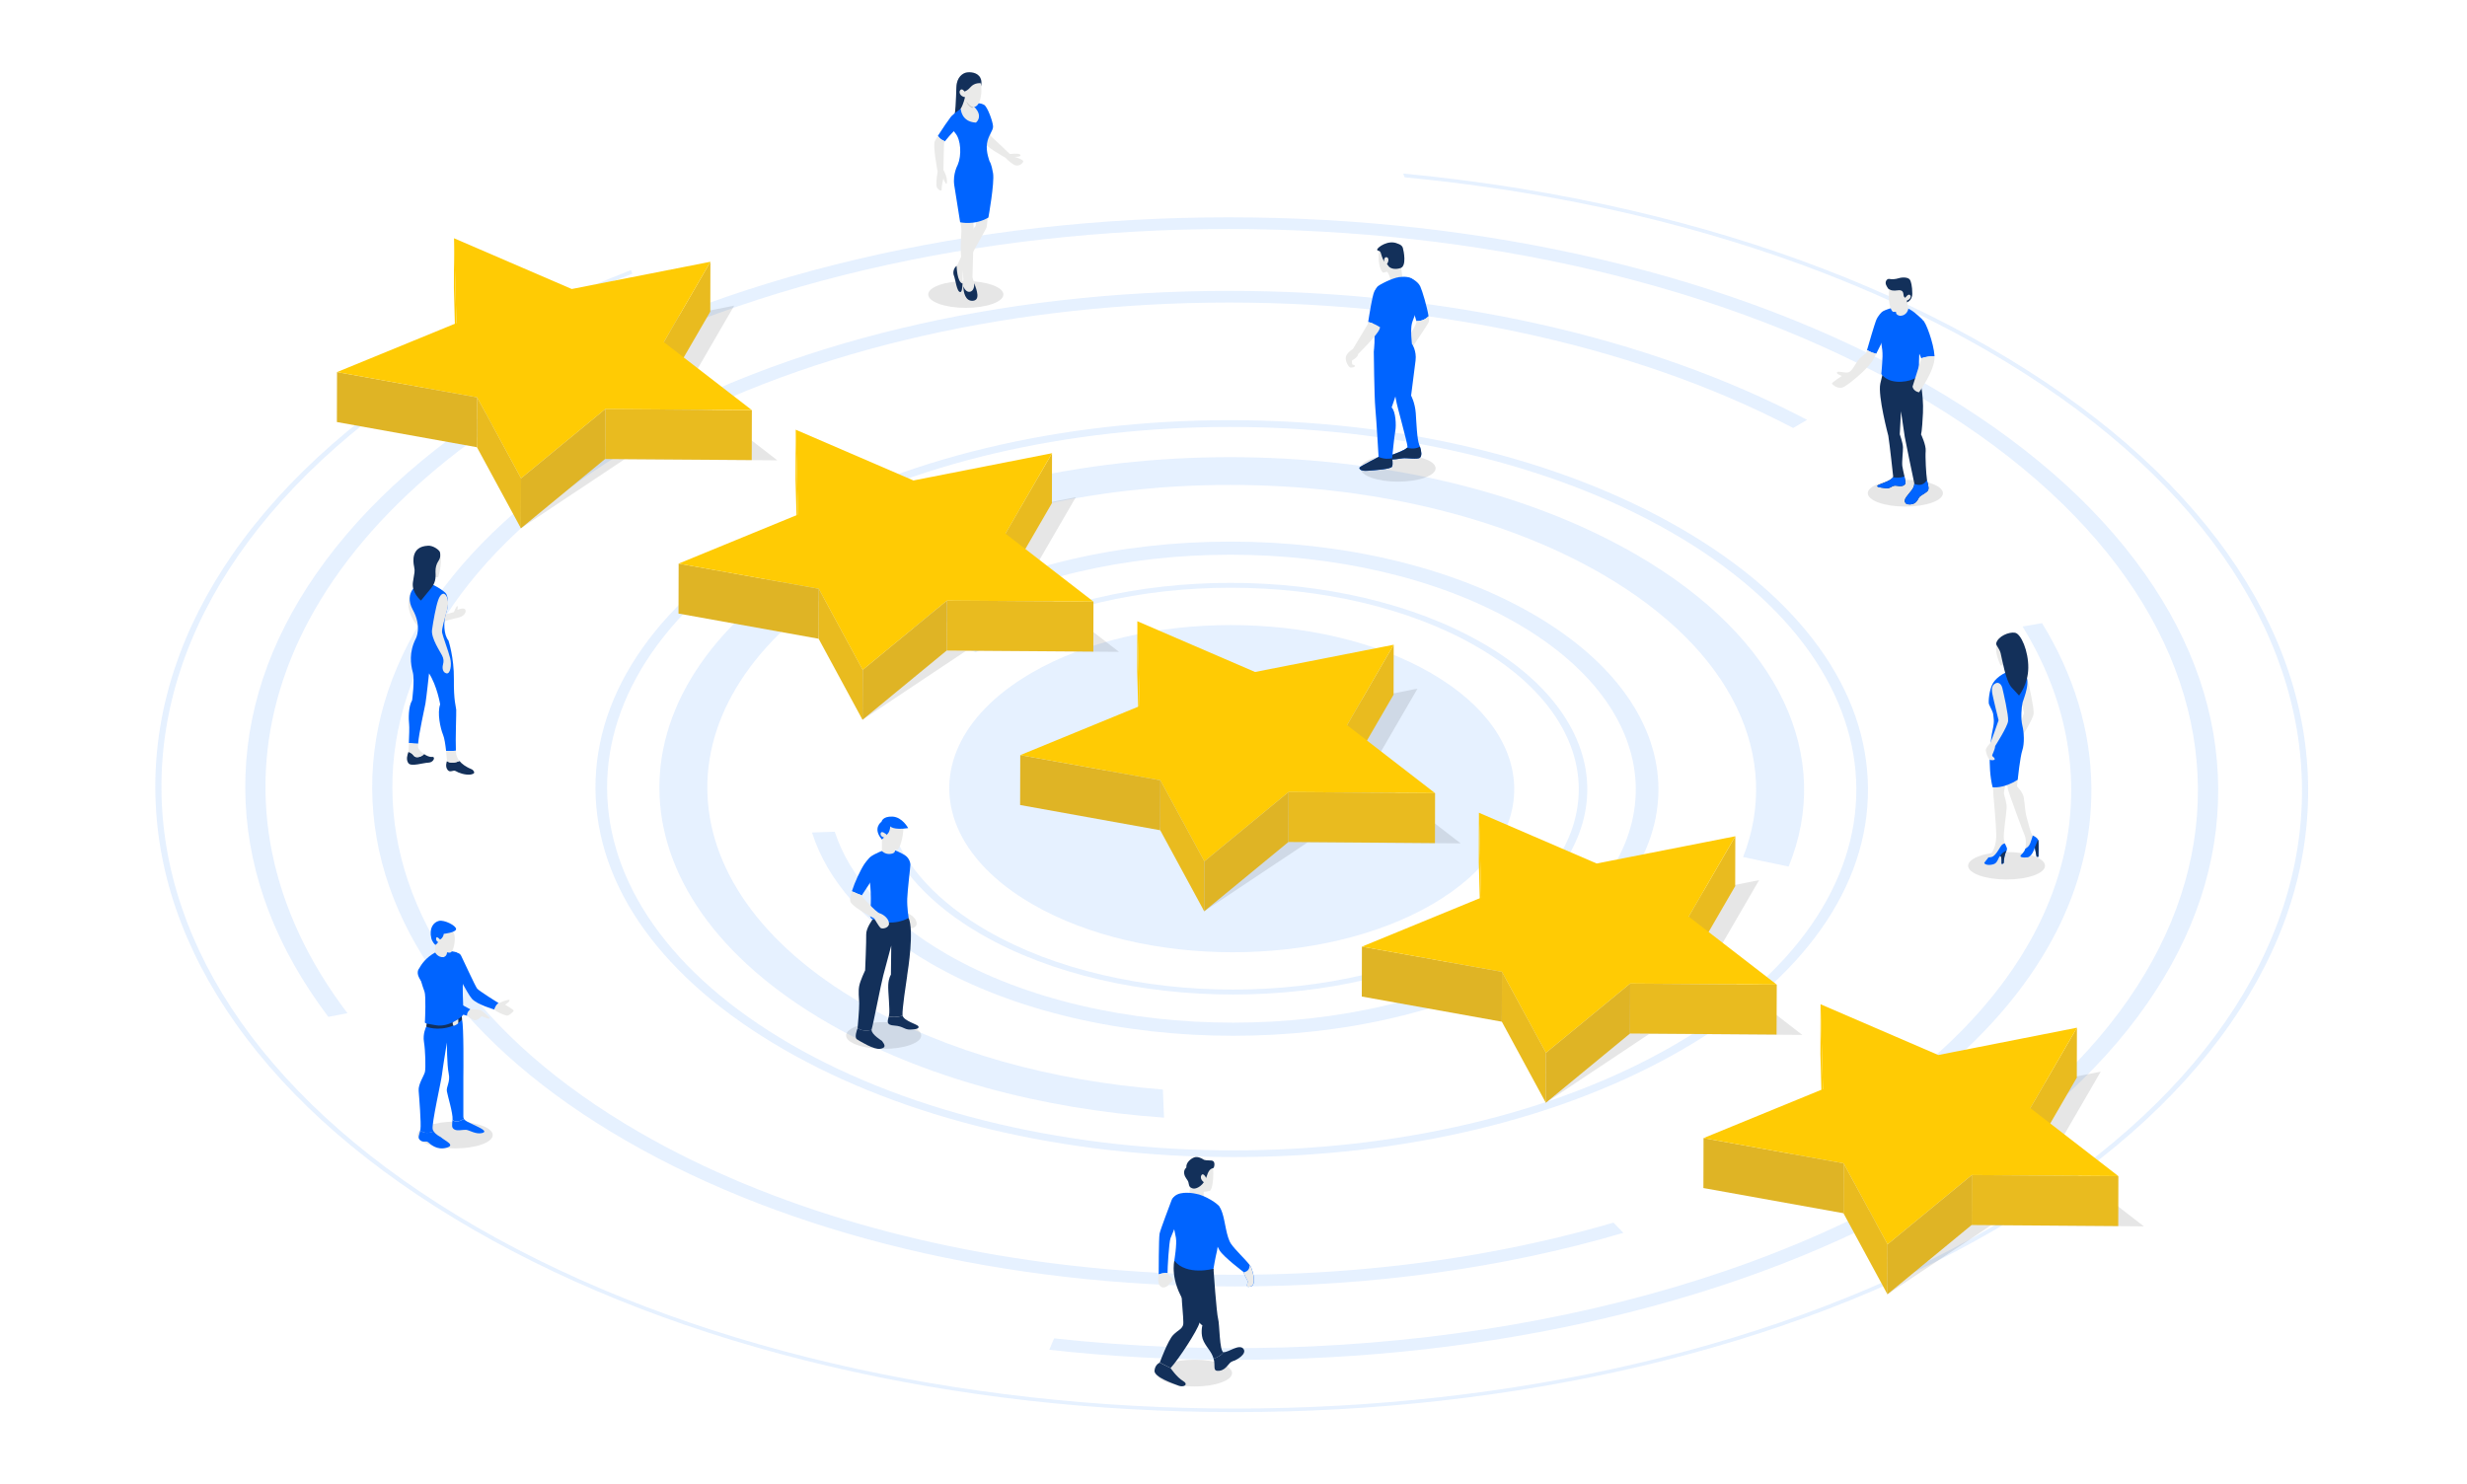 <svg width="683" height="411" viewBox="0 0 683 411" fill="none" xmlns="http://www.w3.org/2000/svg">
<g style="mix-blend-mode:multiply">
<g opacity="0.4">
<path d="M396.13 186.336C365.489 168.648 315.978 168.648 285.541 186.336C285.393 186.428 285.264 186.502 285.116 186.594C265.526 198.14 258.848 214.297 265.046 229.016C268.348 236.855 275.303 244.288 285.891 250.393C316.531 268.081 366.061 268.081 396.499 250.393C426.936 232.705 426.77 204.024 396.13 186.336Z" fill="#C0DBFF"/>
<path d="M410.408 178.054C371.891 155.829 309.448 155.829 271.189 178.054C270.156 178.645 269.16 179.253 268.201 179.862L270.156 180.637C271.023 180.083 271.927 179.548 272.868 178.995C310.204 157.304 371.19 157.304 408.766 178.995C446.361 200.704 446.564 236.007 409.227 257.716C371.872 279.425 310.905 279.425 273.311 257.716C259.512 249.748 250.75 239.954 247.042 229.68L244.681 229.773C248.444 240.378 257.446 250.486 271.65 258.693C310.167 280.919 372.629 280.919 410.887 258.693C449.146 236.468 448.943 200.298 410.426 178.054H410.408Z" fill="#C0DBFF"/>
<path d="M424.316 169.976C378.088 143.287 303.12 143.287 257.188 169.976C255.306 171.064 253.498 172.189 251.764 173.351L256.966 175.417C258.461 174.439 260.01 173.48 261.615 172.54C305.113 147.271 376.115 147.271 419.889 172.54C463.663 197.808 463.903 238.939 420.424 264.208C376.926 289.477 305.924 289.477 262.131 264.208C245.492 254.599 235.162 242.721 231.104 230.289L224.813 230.51C229.001 243.809 239.958 256.517 257.723 266.772C303.951 293.461 378.937 293.461 424.87 266.772C470.784 240.083 470.544 196.665 424.316 169.976Z" fill="#C0DBFF"/>
<path d="M452.761 153.431C390.743 117.63 290.171 117.63 228.558 153.431C166.946 189.232 167.259 247.479 229.278 283.28C255.38 298.349 288.308 307.073 322.268 309.452L321.936 301.669C291.481 299.308 262.058 291.358 238.63 277.82C181.814 245.026 181.519 191.648 237.966 158.854C294.414 126.06 386.556 126.06 443.372 158.854C480.173 180.102 493.271 209.982 482.59 237.298L495.189 239.935C507.493 209.871 493.326 176.837 452.743 153.413L452.761 153.431Z" fill="#C0DBFF"/>
<path d="M219.077 289.219C151.395 250.154 151.026 186.576 218.265 147.51C285.504 108.445 395.281 108.445 462.944 147.51C530.625 186.576 530.976 250.154 463.737 289.219C396.498 328.284 286.74 328.284 219.058 289.219H219.077ZM465.158 146.219C431.787 126.945 387.478 116.339 340.438 116.339C293.399 116.339 249.219 126.945 216.051 146.219C182.884 165.494 164.714 191.113 164.861 218.355C165.009 245.598 183.474 271.217 216.863 290.491C250.233 309.766 294.543 320.371 341.582 320.371C388.622 320.371 432.802 309.766 465.969 290.491C499.137 271.217 517.307 245.598 517.159 218.355C517.012 191.113 498.546 165.494 465.158 146.219Z" fill="#C0DBFF"/>
<path d="M565.342 172.54L559.956 173.462C583.937 212.564 575.912 256.794 535.772 292.318L540.273 294.18C565.638 271.863 579.159 245.727 579.012 218.355C578.919 202.512 574.234 187.055 565.342 172.521V172.54ZM500.317 116.266C456.34 93.173 399.929 80.539 340.254 80.539C276.686 80.539 217.01 94.87 172.203 120.895C127.396 146.939 102.843 181.54 103.046 218.355C103.249 255.171 128.189 289.791 173.291 315.816C218.394 341.859 278.235 356.191 341.803 356.191C379.859 356.191 416.532 351.045 449.441 341.343L446.692 338.521C359.605 364.048 250.159 355.729 177.147 313.584C86.204 261.091 85.724 175.657 176.077 123.145C263.681 72.239 405.021 70.689 496.443 118.497L500.299 116.247L500.317 116.266Z" fill="#C0DBFF"/>
<path d="M533.503 106.508C507.364 91.421 476.89 79.727 442.966 71.759C410.205 64.067 375.598 60.176 340.125 60.176C304.652 60.176 270.101 64.067 237.413 71.759C203.581 79.708 173.236 91.402 147.263 106.508C121.271 121.614 101.201 139.21 87.569 158.835C74.398 177.777 67.794 197.808 67.905 218.355C68.015 238.902 74.859 258.933 88.233 277.875C89.1 279.111 89.986 280.328 90.908 281.546L96.184 280.531C53.092 223.778 71.354 155.109 151.137 108.74C255.14 48.298 424.944 48.298 529.629 108.74C634.315 169.182 634.869 267.509 530.865 327.952C466.154 365.56 375.949 379.762 291.831 370.577L290.503 373.731C307.345 375.594 324.519 376.534 341.896 376.516C377.369 376.516 411.92 372.624 444.608 364.933C478.439 356.965 508.766 345.289 534.758 330.183C560.731 315.096 580.82 297.482 594.452 277.857C607.604 258.896 614.227 238.884 614.116 218.337C614.005 197.79 607.162 177.759 593.788 158.816C579.934 139.192 559.661 121.596 533.503 106.49V106.508Z" fill="#C0DBFF"/>
<path d="M551.065 96.327C522.527 79.856 489.286 67.093 452.263 58.424C431.621 53.573 410.297 50.124 388.492 48.058L388.88 49.091C447.836 54.735 504.449 70.708 549.939 96.972C665.915 163.926 666.523 272.84 551.323 339.793C436.104 406.746 248.02 406.746 132.063 339.793C16.106 272.858 15.497 163.926 130.698 96.972C144.514 88.949 159.401 81.867 175.062 75.78L174.693 74.784C158.571 81.037 143.5 88.23 129.572 96.327C101.22 112.798 79.286 132.017 64.418 153.431C50.103 174.107 42.891 195.964 43.001 218.374C43.13 240.783 50.601 262.64 65.193 283.316C80.301 304.73 102.437 323.931 130.974 340.42C159.512 356.891 192.753 369.655 229.776 378.342C265.526 386.734 303.286 390.976 341.988 390.976C380.689 390.976 418.395 386.716 454.053 378.342C490.965 369.655 524.077 356.91 552.43 340.42C580.782 323.949 602.697 304.73 617.565 283.316C631.917 262.64 639.148 240.783 639.019 218.374C638.89 195.964 631.438 174.107 616.828 153.431C601.72 132.017 579.583 112.816 551.028 96.327H551.065Z" fill="#C0DBFF"/>
</g>
<path opacity="0.1" d="M555.529 243.513C561.407 243.513 566.173 241.812 566.173 239.713C566.173 237.615 561.407 235.914 555.529 235.914C549.651 235.914 544.885 237.615 544.885 239.713C544.885 241.812 549.651 243.513 555.529 243.513Z" fill="black"/>
<path d="M550.547 237.389C550.824 237.389 551.119 237.353 551.433 237.279C552.429 237.021 553.37 235.231 553.905 234.365C554.255 233.811 554.643 233.59 555.085 233.535C554.956 233.221 554.845 232.852 554.79 232.409C554.55 230.676 555.473 225.567 555.546 223.796C555.62 222.025 554.901 220.605 554.809 219.738C554.698 218.871 555.417 217.064 555.546 215.607L551.691 215.312C551.691 215.312 551.802 218.927 551.857 219.867C551.931 220.808 552.632 228.278 552.669 230.805C552.706 233.313 552.281 235.213 550.75 237.15C550.676 237.223 550.621 237.316 550.566 237.389H550.547Z" fill="#EAEAE9"/>
<path d="M549.348 238.92C549.551 239.584 551.156 239.621 552.134 239.197C553.056 238.81 553.278 237.371 553.702 237.076C553.702 237.076 553.757 237.039 553.776 237.039C554.237 236.873 554.145 239.179 554.145 239.179C554.514 239.271 554.735 238.939 554.735 238.939C554.735 238.035 555.049 236.357 555.528 235.527C555.879 234.9 555.418 234.438 555.067 233.535C554.624 233.59 554.237 233.811 553.886 234.365C553.351 235.213 552.411 237.002 551.415 237.279C551.119 237.353 550.824 237.39 550.529 237.39C549.478 238.736 549.33 238.92 549.33 238.92H549.348Z" fill="#0064FF"/>
<path d="M560.491 231.174C560.97 232.188 560.896 233.405 560.767 234.678C560.767 234.807 560.73 234.918 560.712 235.028C560.435 236.061 559.531 236.615 559.402 236.928C559.255 237.279 559.974 237.574 561.302 237.371C562.63 237.168 563.35 234.641 563.35 234.641L563.848 237.205H564.346C564.346 237.205 564.42 233.922 564.346 232.944C564.272 231.967 563.35 231.616 562.778 231.321C562.206 231.026 561.339 227.06 561.007 225.972C560.675 224.884 560.527 222.062 560.269 220.697C559.992 219.332 558.424 217.728 558.424 217.728L558.664 215.293L555.528 215.072C555.528 215.072 555.713 217.764 555.934 218.668C556.156 219.572 560.011 230.141 560.491 231.155V231.174Z" fill="#EAEAE9"/>
<path d="M561.302 237.389C562.501 237.205 563.22 235.12 563.331 234.715C563.331 234.678 563.349 234.659 563.349 234.659L563.847 237.223H564.345C564.345 237.223 564.419 233.94 564.345 232.962C564.345 232.796 564.29 232.649 564.235 232.52C563.958 231.874 563.239 231.598 562.777 231.339C562.777 231.339 562.427 232.612 562.095 233.442C561.671 234.475 561.265 234.586 560.693 235.028C560.416 236.061 559.512 236.614 559.383 236.928C559.236 237.278 559.955 237.574 561.283 237.371L561.302 237.389Z" fill="#0064FF"/>
<path d="M559.697 187.11C558.59 187.553 558.369 188.567 558.664 190.116C558.959 191.666 560.38 197.402 560.38 197.402C560.38 197.402 558.258 203.599 558 203.821C557.742 204.042 556.838 205.112 556.838 205.665C556.838 206.218 557.41 207.989 557.945 208.303C558.48 208.616 559.513 208.469 559.291 208.008C559.07 207.546 558.683 207.491 558.609 207.196C558.535 206.901 559.347 205.739 559.439 204.522C559.439 204.522 562.852 199.191 563.018 197.623C563.184 196.056 561.708 189.655 561.413 188.456C561.118 187.258 560.306 186.87 559.716 187.11H559.697Z" fill="#EAEAE9"/>
<path d="M556.561 182.333C556.285 183.218 554.883 184.122 553.905 184.288C553.905 184.288 551.673 179.843 553.112 177.869C554.551 175.914 557.115 180.415 556.543 182.314L556.561 182.333Z" fill="#EAEAE9"/>
<path d="M557.668 185.505C555.842 185.598 552.835 187.313 551.765 189.139C550.695 190.965 550.437 194.396 550.658 194.967C551.12 196.111 551.784 197.07 551.839 197.9C551.894 198.73 552.263 199.505 551.673 202.087C551.083 204.669 550.197 212.028 551.655 217.968C551.655 217.968 554.551 218.484 558.609 215.902C558.609 215.902 559.273 209.538 559.9 207.712C560.509 205.886 560.38 202.806 559.9 200.888C559.421 198.988 559.66 195.705 559.974 194.488C560.288 193.27 562.575 188.309 560.306 186.169C560.306 186.169 559.402 185.45 557.668 185.524V185.505Z" fill="#0064FF"/>
<path d="M552.632 189.139C551.525 189.581 551.304 190.596 551.599 192.145C551.894 193.695 553.315 199.431 553.315 199.431C553.315 199.431 551.193 205.628 550.935 205.849C550.677 206.071 549.773 207.141 549.773 207.694C549.773 208.247 550.345 210.018 550.88 210.331C551.415 210.645 552.448 210.497 552.226 210.036C552.005 209.575 551.618 209.52 551.544 209.225C551.488 208.93 552.282 207.768 552.374 206.55C552.374 206.55 555.787 201.22 555.953 199.652C556.119 198.084 554.643 191.684 554.348 190.485C554.053 189.286 553.241 188.899 552.651 189.139H552.632Z" fill="#EAEAE9"/>
<path d="M552.65 178.128C552.521 178.663 553.536 179.493 553.886 180.857C554.237 182.222 555.288 188.641 556.949 190.375C558.609 192.109 558.996 192.662 558.996 192.57C558.996 192.477 561.487 189.582 561.542 184.915C561.597 180.249 559.531 175.49 557.871 175.195C556.211 174.9 553.149 176.154 552.65 178.128Z" fill="#13305A"/>
<path d="M553.702 237.076C553.702 237.076 553.758 237.039 553.776 237.039C554.237 236.873 554.145 239.178 554.145 239.178C554.514 239.271 554.735 238.939 554.735 238.939C554.735 238.035 555.049 236.356 555.528 235.526C555.528 235.526 554.292 235.951 553.702 237.076Z" fill="#13305A"/>
<path d="M563.35 234.66L563.848 237.205H564.346C564.346 237.205 564.42 233.922 564.346 232.944C564.346 232.778 564.291 232.631 564.236 232.502L563.35 234.641V234.66Z" fill="#13305A"/>
<path opacity="0.1" d="M387.053 133.363C392.799 133.363 397.457 131.704 397.457 129.656C397.457 127.609 392.799 125.949 387.053 125.949C381.307 125.949 376.649 127.609 376.649 129.656C376.649 131.704 381.307 133.363 387.053 133.363Z" fill="black"/>
<path d="M389.581 80.723C390.208 82.457 391.887 88.009 392.145 88.912C393.787 88.949 394.857 88.23 395.503 87.566C395.115 85.058 393.787 80.557 393.215 79.321C392.459 77.698 390.282 76.776 389.839 76.979C388.548 77.551 388.917 78.842 389.6 80.723H389.581Z" fill="#0064FF"/>
<path d="M387.958 95.903C388.382 97.028 390.043 97.526 390.043 97.526C390.043 97.526 395.097 90.185 395.558 89.171C395.669 88.931 395.632 88.341 395.503 87.547C394.876 88.211 393.806 88.931 392.145 88.894C392.164 88.968 392.182 89.023 392.182 89.023C391.924 90.904 387.958 95.903 387.958 95.903Z" fill="#EAEAE9"/>
<path d="M384.047 68.402C382.184 68.752 381.76 68.992 381.686 70.339C381.612 71.685 381.76 74.397 382.866 75.485C382.866 75.485 385.265 75.429 385.91 72.995C386.556 70.56 384.047 68.421 384.047 68.421V68.402Z" fill="#EAEAE9"/>
<path d="M387.81 73.198L388.327 77.274C388.327 77.274 386.648 78.436 385.025 77.864C385.025 77.864 384.766 75.54 383.567 74.858L387.81 73.198Z" fill="#EAEAE9"/>
<path d="M384.767 127.148C385.468 127.35 387.331 127.037 388.345 126.889C389.341 126.742 392.533 127.277 393.123 126.723C393.658 126.225 393.584 125.082 393.123 123.68C393.068 123.532 393.012 123.366 392.939 123.2C392.293 121.577 392.164 117.28 391.961 114.402C391.758 111.525 390.67 109.533 390.67 109.533C390.67 109.533 391.574 102.469 391.906 99.813C392.238 97.157 390.946 95.276 390.946 95.276L383.604 96.585C383.604 96.585 386.372 109.662 386.519 110.861C386.667 112.06 389.766 122.979 389.673 123.735C389.673 123.809 389.618 123.883 389.544 123.957C388.843 124.731 385.541 125.856 385.541 125.856C384.711 126.299 384.084 126.908 384.785 127.111L384.767 127.148Z" fill="#0064FF"/>
<path d="M384.767 127.147C385.468 127.35 387.331 127.037 388.346 126.889C389.342 126.742 392.533 127.277 393.124 126.723C393.659 126.225 393.585 125.082 393.124 123.68C392.496 124.03 391.316 124.436 389.545 123.993C388.844 124.768 385.542 125.893 385.542 125.893C384.712 126.336 384.085 126.945 384.786 127.147H384.767Z" fill="#13305A"/>
<path d="M378.697 130.338C380.782 130.154 385.117 129.933 385.412 129.158C385.707 128.383 385.412 126.889 385.412 126.889C385.412 126.889 385.412 126.889 385.412 126.871C385.449 126.465 386.021 120.766 386.297 119.29C386.593 117.741 386.408 113.886 385.283 112.816C385.283 112.816 389.267 101.75 388.788 99.13C388.308 96.511 388.308 96.862 388.308 96.862L380.339 97.231C380.339 97.231 380.468 109.828 380.763 112.982C381.058 116.136 381.667 126.52 381.667 126.52C381.667 126.52 376.668 129.103 376.428 129.416C376.188 129.748 376.613 130.523 378.679 130.338H378.697Z" fill="#0064FF"/>
<path d="M378.697 130.339C380.782 130.154 385.117 129.933 385.412 129.158C385.707 128.383 385.412 126.889 385.412 126.889C385.412 126.889 385.412 126.889 385.412 126.871C384.692 127.055 383.364 127.203 381.667 126.521C381.667 126.521 376.668 129.103 376.428 129.416C376.188 129.748 376.613 130.523 378.679 130.339H378.697Z" fill="#13305A"/>
<path d="M387.22 76.757C385.578 76.96 381.723 78.842 381.262 79.45C380.8 80.059 379.398 83.692 380.155 88.765C380.911 93.837 380.339 97.212 380.339 97.212C380.339 97.212 387.46 98.651 390.909 95.276C390.909 95.276 390.411 91.292 390.909 89.484C391.407 87.658 392.883 85.463 392.606 81.368C392.33 77.274 390.909 76.296 387.183 76.739L387.22 76.757Z" fill="#0064FF"/>
<path d="M378.771 89.152C380.136 89.466 381.372 90.166 382.091 90.646C382.756 88.58 383.659 84.227 383.955 82.881C384.268 81.387 383.327 79.856 382.663 79.69C381.612 79.432 381.058 79.45 380.45 80.797C379.933 81.922 379.066 87.308 378.789 89.152H378.771Z" fill="#0064FF"/>
<path d="M373.865 101.768C374.344 101.824 375.267 101.584 375.137 101.307C375.008 101.03 374.399 100.92 374.399 100.92C374.399 100.92 374.16 99.924 374.363 99.776C374.566 99.629 375.875 99.001 376.041 97.987C376.041 97.987 381.225 92.878 381.889 91.2C381.944 91.034 382.018 90.849 382.092 90.628C381.372 90.148 380.136 89.447 378.771 89.134C378.716 89.521 378.679 89.761 378.679 89.761L374.547 96.641C374.547 96.641 372.868 97.618 372.61 98.817C372.352 100.016 373.385 101.694 373.865 101.75V101.768Z" fill="#EAEAE9"/>
<path d="M383.143 72.368C383.143 72.368 382.571 71.15 382.313 70.136C382.054 69.122 381.261 69.656 381.28 69.103C381.298 68.531 384.379 66.226 386.998 67.48C386.998 67.48 388.105 67.738 388.382 68.624C388.64 69.509 389.47 73.641 387.773 74.212C386.076 74.784 384.766 74.249 384.397 73.641C384.028 73.032 383.161 72.349 383.161 72.349L383.143 72.368Z" fill="#13305A"/>
<path d="M383.143 72.368C383.143 72.368 383.162 71.021 383.936 71.224C384.711 71.408 384.453 73.068 383.457 73.493L383.143 72.386V72.368Z" fill="#EAEAE9"/>
<path opacity="0.1" d="M126.012 317.973C131.758 317.973 136.416 316.313 136.416 314.266C136.416 312.218 131.758 310.559 126.012 310.559C120.266 310.559 115.608 312.218 115.608 314.266C115.608 316.313 120.266 317.973 126.012 317.973Z" fill="black"/>
<path d="M138.058 277.746C137.062 278.483 136.914 279.535 136.914 279.535C136.914 279.535 132.137 278.188 130.661 276.547C129.204 274.887 125.606 267.527 125.053 266.347C124.481 265.167 125.311 264.115 125.311 264.115C125.865 263.894 127.082 263.47 127.654 264.595C128.226 265.701 131.583 273.098 132.118 273.743C132.653 274.389 138.077 277.764 138.077 277.764L138.058 277.746Z" fill="#0064FF"/>
<path d="M142.208 279.83C142.171 280.106 140.862 281.342 140.234 281.194C139.589 281.047 137.394 280.18 136.914 279.553C136.914 279.553 137.062 278.502 138.058 277.764C138.058 277.764 140.806 276.528 141.046 276.897C141.304 277.284 139.829 278.17 139.829 278.17C139.829 278.17 142.227 279.534 142.19 279.83H142.208Z" fill="#EAEAE9"/>
<path d="M128.466 309.784C128.023 310.042 127.47 310.319 126.898 310.466C126.123 310.669 125.588 310.337 125.293 310.06C125.293 310.023 125.293 309.987 125.293 309.95C125.422 308.271 123.946 303.457 123.725 302.185C123.485 300.912 124.74 299.547 124.223 297.223C123.725 294.899 123.725 288.646 123.725 288.646C123.725 288.646 122.526 295.95 122.36 297.537C122.212 299.123 119.408 311.351 119.796 312.679C119.851 312.882 119.943 313.085 120.072 313.27C118.191 314.081 116.955 313.509 116.346 313.03C116.365 312.919 116.383 312.809 116.402 312.679C116.641 311.13 116.051 303.789 115.904 302C115.756 300.211 117.379 297.887 117.638 296.836C117.896 295.784 117.767 290.823 117.379 288.517C116.992 286.23 117.988 284.275 117.988 284.275L127.912 282.338C128.429 283.998 128.3 296.891 128.281 298.182C128.281 299.455 128.281 308.087 128.281 309.138C128.281 309.396 128.337 309.599 128.447 309.802L128.466 309.784Z" fill="#0064FF"/>
<path d="M123.614 317.788C120.976 318.526 119.26 316.885 118.596 316.313C117.932 315.723 117.231 316.46 116.346 315.723C115.516 315.04 116.088 314.339 116.346 313.011C116.955 313.491 118.172 314.063 120.072 313.251C120.699 314.229 121.972 314.8 121.972 314.8C123.208 315.925 126.252 317.051 123.595 317.788H123.614Z" fill="#0064FF"/>
<path d="M133.502 313.712C131.786 314.173 129.923 312.901 129.074 312.827C128.226 312.753 126.584 313.214 125.773 312.716C124.979 312.218 125.145 311.665 125.274 310.079C125.57 310.355 126.123 310.687 126.879 310.484C127.451 310.337 128.005 310.06 128.447 309.802C128.798 310.392 129.72 310.743 131.048 311.388C132.801 312.237 135.199 313.251 133.502 313.712Z" fill="#0064FF"/>
<path d="M118.172 283.076L118.006 284.275C118.006 284.275 121.105 285.584 125.127 284.127C125.127 284.127 126.75 283.519 127.931 282.338L127.82 281.176L118.191 283.076H118.172Z" fill="#13305A"/>
<path d="M125.312 283.002C125.312 283.002 125.33 284.035 125.625 284.017C125.902 284.017 126.806 283.463 126.843 283.334C126.88 283.205 126.953 282.191 126.787 282.191C126.621 282.191 125.441 282.836 125.312 282.984V283.002Z" fill="#EAEAE9"/>
<path d="M135.605 282.024C135.476 282.264 133.336 281.379 133.336 281.379C133.336 281.379 132.137 282.688 131.344 282.467C130.55 282.246 129.296 281.231 129.296 281.231C129.259 280.125 130.2 279.479 130.2 279.479C130.2 279.479 132.672 279.258 133.594 280.014C134.535 280.789 135.715 281.766 135.586 282.006L135.605 282.024Z" fill="#EAEAE9"/>
<path d="M121.585 263.211C122.397 262.861 126.4 263.525 126.566 263.765C126.732 264.004 128.244 265.535 128.3 267.527C128.355 269.519 128.17 270.497 128.115 273.19C128.06 275.883 128.41 280.531 128.226 280.992C128.041 281.453 124.352 284.478 120.773 283.888C117.195 283.297 117.619 283.353 117.656 282.67C117.693 281.988 117.951 275.698 117.527 274.573C117.102 273.448 115.534 268.984 116.328 267.656C117.121 266.347 118.633 264.466 121.585 263.193V263.211Z" fill="#0064FF"/>
<path d="M130.2 279.479C130.2 279.479 129.24 280.125 129.296 281.232C129.296 281.232 123.467 279.682 121.991 278.539C120.515 277.414 117.268 272.913 116.125 270.903C114.981 268.874 116.235 267.933 116.235 267.933C117.158 267.398 118.172 267.656 118.781 268.597C119.39 269.538 122.932 274.868 123.743 275.68C124.555 276.491 130.237 279.479 130.237 279.479H130.2Z" fill="#0064FF"/>
<path d="M123.209 256.848C124.869 257.365 125.533 257.604 125.828 258.969C126.123 260.334 125.625 263.765 124.518 263.765C123.411 263.765 121.641 263.211 121.29 260.537C120.94 257.863 122.194 256.535 123.209 256.848Z" fill="#EAEAE9"/>
<path d="M120.515 261.625L120.46 263.691C120.46 263.691 121.18 265.13 122.784 265.019C122.784 265.019 123.633 264.834 123.744 263.875L123.891 261.68L124.113 258.822L120.146 259.264L120.515 261.607V261.625Z" fill="#EAEAE9"/>
<path d="M121.622 260.279C121.622 260.279 122.71 259.836 122.858 258.563C122.858 258.563 126.215 258.213 126.27 257.254C126.326 256.295 122.968 254.598 121.493 254.985C120.017 255.373 118.726 256.959 119.427 259.836C119.427 259.836 119.648 260.851 120.534 261.625C120.534 261.625 121.142 261.349 121.622 260.279Z" fill="#0064FF"/>
<path d="M120.773 259.67C120.866 259.301 121.437 259.596 121.991 260.371L121.825 261.016C121.825 261.016 120.497 260.85 120.773 259.67Z" fill="#EAEAE9"/>
<path opacity="0.1" d="M527.509 140.262C533.255 140.262 537.913 138.602 537.913 136.554C537.913 134.507 533.255 132.847 527.509 132.847C521.763 132.847 517.105 134.507 517.105 136.554C517.105 138.602 521.763 140.262 527.509 140.262Z" fill="black"/>
<path d="M521.938 135.189C523.598 135.374 523.746 134.267 525.037 134.489C526.328 134.728 527.066 134.581 527.435 134.027C527.62 133.769 527.472 132.902 527.269 131.925C527.048 130.873 526.734 129.693 526.66 129.029C526.513 127.775 526.882 125.1 526.845 123.809C526.789 122.518 525.959 120.249 525.959 120.249L526.291 113.886C526.291 113.886 527.121 119.659 527.343 120.969C527.564 122.278 529.612 132.128 529.925 133.548C529.944 133.677 529.962 133.788 529.981 133.917C530.018 135.189 528.726 136.259 527.767 137.606C526.697 139.081 527.988 139.598 527.988 139.598C530.35 140.003 530.903 138.399 531.254 137.79C531.604 137.2 532.84 136.72 533.541 136.075C534.242 135.429 533.818 134.507 533.541 133.124C533.541 133.05 533.523 132.995 533.504 132.902C533.246 131.261 532.988 126.447 533.135 124.861C533.264 123.201 531.844 120.249 531.844 120.249C531.844 120.249 532.121 119.825 532.379 114.347C532.637 108.851 531.272 103.871 531.272 103.871C524.225 106.195 521.532 102.93 521.532 102.93C521.532 102.93 521.311 102.838 520.573 106.213C519.835 109.589 522.786 120.655 522.786 120.655C523.155 122.832 524.133 131.925 524.133 131.925C524.133 131.999 524.096 132.072 524.059 132.146C523.524 133.161 520.222 134.083 519.835 134.415C519.411 134.784 520.296 134.968 521.956 135.153L521.938 135.189Z" fill="#13305A"/>
<path d="M521.938 135.189C523.598 135.374 523.746 134.267 525.037 134.489C526.328 134.728 527.066 134.581 527.435 134.027C527.619 133.769 527.472 132.902 527.269 131.925C526.586 132.165 525.461 132.404 524.041 132.165C523.506 133.179 520.204 134.101 519.816 134.433C519.392 134.802 520.278 134.987 521.938 135.171V135.189Z" fill="#0064FF"/>
<path d="M527.988 139.616C530.349 140.022 530.902 138.417 531.253 137.809C531.603 137.218 532.839 136.739 533.54 136.093C534.241 135.448 533.817 134.526 533.54 133.142C533.54 133.068 533.522 133.013 533.503 132.921C533.135 133.53 532.507 134.194 531.419 134.249C530.829 134.267 530.367 134.138 529.98 133.935C530.017 135.208 528.726 136.278 527.766 137.624C526.697 139.1 527.988 139.616 527.988 139.616Z" fill="#0064FF"/>
<path d="M516.883 96.936C517.935 97.545 518.82 97.803 519.447 97.932C520.554 95.737 522.62 91.569 522.952 90.075C523.413 88.009 523.174 86.626 521.071 86.349C521.071 86.349 519.964 87.253 519.374 88.784C518.912 90.001 517.455 94.944 516.883 96.954V96.936Z" fill="#0064FF"/>
<path d="M507.198 106.232C507.328 106.508 508.951 107.984 510.537 107.099C512.124 106.232 517.676 101.713 518.746 99.297C518.746 99.297 519.023 98.762 519.447 97.932C518.838 97.821 517.935 97.544 516.883 96.936C516.735 97.471 516.643 97.784 516.643 97.784C516.643 97.784 515.131 98.78 514.374 99.813C513.618 100.846 512.714 102.856 511.718 103.096C510.722 103.336 508.822 102.617 508.582 103.096C508.342 103.576 509.929 104.092 509.929 104.092C509.929 104.092 507.051 105.955 507.18 106.232H507.198Z" fill="#EAEAE9"/>
<path d="M527.085 84.947C525.572 84.449 521.366 85.924 521.089 86.349C520.813 86.773 520.001 88.949 520.296 91.587C520.591 94.224 521.255 96.235 521.182 98.688C521.108 101.123 520.85 103.52 520.85 103.52C520.85 103.52 522.196 105.937 526.439 105.697C529.962 105.494 531.272 103.908 531.272 103.908C531.272 103.908 531.124 97.194 531.825 93.708C532.508 90.24 533.154 89.3 532.047 88.304C530.94 87.308 529.501 85.722 527.103 84.947H527.085Z" fill="#0064FF"/>
<path d="M529.132 92.859C529.482 94.741 531.659 98.19 531.899 99.204C533.19 98.743 534.537 98.614 535.588 98.614C535.367 94.907 533.024 88.839 532.415 88.783C531.216 88.673 528.763 90.904 529.132 92.859Z" fill="#0064FF"/>
<path d="M529.5 107.043C529.5 107.043 529.648 108.297 531.29 108.629C531.29 108.629 535.717 102.506 535.588 98.835C535.588 98.762 535.588 98.688 535.588 98.614C534.555 98.614 533.19 98.762 531.899 99.204C531.899 99.241 531.917 99.278 531.917 99.315L529.5 107.025V107.043Z" fill="#EAEAE9"/>
<path d="M528.837 77.569C528.412 76.702 526.678 76.721 525.738 77.016C524.797 77.311 523.782 77.385 523.1 77.237C522.417 77.09 521.753 77.993 522.196 78.953C522.639 79.912 523.155 80.428 524.004 80.225C524.852 80.022 525.461 84.006 526.605 84.006C527.748 84.006 529.427 83.416 529.427 81.277C529.427 79.137 529.04 77.993 528.837 77.569Z" fill="#13305A"/>
<path d="M525.701 78.676C523.985 78.676 523.192 79.174 523.008 80.465C522.842 81.756 522.897 85.408 524.059 86.331C524.059 86.331 527.232 86.755 527.785 83.748C528.339 80.742 528.136 78.824 525.516 78.639L525.682 78.695L525.701 78.676Z" fill="#EAEAE9"/>
<path d="M527.509 82.42C527.509 82.42 527.066 82.457 526.992 81.572C526.918 80.686 526.549 80.225 525.369 80.391C524.207 80.557 523.395 80.465 522.805 79.875C522.214 79.285 522.657 78.086 524.428 78.012C526.217 77.938 527.97 78.215 528.394 79.801C528.818 81.387 528.8 82.07 528.228 82.402C527.656 82.734 527.49 82.402 527.49 82.402L527.509 82.42Z" fill="#13305A"/>
<path d="M527.896 83.232L528.339 85.482C528.339 85.482 528.025 87.437 526.015 87.437C526.015 87.437 524.926 87.29 524.926 86.515L524.594 84.394L527.896 83.232Z" fill="#EAEAE9"/>
<path d="M527.508 82.42C527.508 82.42 528.357 81.147 528.855 81.738C529.353 82.328 528.32 83.342 527.582 83.25L527.508 82.42Z" fill="#EAEAE9"/>
<path opacity="0.1" d="M267.388 85.242C273.134 85.242 277.792 83.582 277.792 81.535C277.792 79.487 273.134 77.827 267.388 77.827C261.642 77.827 256.984 79.487 256.984 81.535C256.984 83.582 261.642 85.242 267.388 85.242Z" fill="black"/>
<path d="M273.477 59.862C273.477 59.862 273.274 62.592 273.108 63.053C272.942 63.514 266.836 74.194 266.596 74.987C266.467 75.411 266.522 77.052 266.467 78.491C266.412 79.764 266.264 80.889 265.821 80.852C264.844 80.76 264.53 77.403 264.106 76.37C263.663 75.337 264.124 74.101 264.825 73.622C265.526 73.142 268.791 63.625 270.119 62.555L270.378 60.12L273.477 59.862Z" fill="#EAEAE9"/>
<path d="M266.485 78.51C266.43 79.782 266.282 80.907 265.84 80.87C264.862 80.778 264.548 77.421 264.124 76.388C263.681 75.356 264.143 74.12 264.844 73.64C264.844 73.64 264.936 78.159 266.504 78.51H266.485Z" fill="#13305A"/>
<path d="M269.75 78.436C269.75 79.395 269.566 80.483 268.662 80.76C267.739 81.037 267.075 80.17 266.688 79.303C266.614 78.178 266.725 77.255 266.725 77.255C266.725 77.255 266.134 71.962 266.005 69.933C265.876 67.904 266.171 65.008 266.171 63.975C266.171 62.943 265.839 60.877 265.839 60.877L269.4 60.434C269.4 60.434 269.603 63.293 269.566 64.381C269.529 65.469 269.252 75.632 269.234 76.702C269.234 76.997 269.473 77.643 269.769 78.417L269.75 78.436Z" fill="#EAEAE9"/>
<path d="M269.215 83.287C267.278 83.324 266.78 81.073 266.669 79.303C267.075 80.151 267.721 81.037 268.643 80.76C269.547 80.483 269.75 79.395 269.732 78.436C270.469 80.409 271.484 83.231 269.197 83.287H269.215Z" fill="#13305A"/>
<path d="M265.175 45.605C265.175 45.605 263.718 48.113 264.197 51.323C264.696 54.532 265.821 61.541 265.821 61.541C265.821 61.541 269.861 62.481 273.642 60.231C273.642 60.231 275.376 50.622 274.934 47.966C274.491 45.291 273.993 44.719 273.993 44.719L265.157 45.623L265.175 45.605Z" fill="#0064FF"/>
<path d="M271.189 24.892C271.189 24.892 272.222 23.084 271.41 21.535C270.599 19.986 268.588 19.893 267.61 20.059C266.633 20.225 264.843 21.258 264.77 24.172C264.677 27.087 264.567 32.085 263.866 33.597L269.031 31.495L271.189 24.91V24.892Z" fill="#13305A"/>
<path d="M272.185 29.116C273.403 29.116 273.421 36.991 274.639 38.006C275.856 39.039 279.583 42.654 279.583 42.654C279.583 42.654 282.331 42.303 282.516 42.912C282.7 43.521 280.892 43.428 280.892 43.428C280.892 43.428 283.309 44.166 283.29 44.664C283.254 45.181 281.981 46.416 280.579 45.531C279.177 44.646 278.347 43.65 278.347 43.65C278.347 43.65 272.573 40.496 272.075 39.002C271.558 37.508 270.47 32.399 270.322 31.163C270.156 29.927 270.839 29.116 272.204 29.116H272.185Z" fill="#EAEAE9"/>
<path d="M267.075 29.429C266.485 29.669 263.847 31.642 263.404 32.177C262.961 32.712 262.832 34.999 264.456 36.844C266.079 38.707 266.245 43.059 265.157 45.623C265.157 45.623 267.149 47.08 270.285 46.379C273.402 45.679 273.993 44.719 273.993 44.719C273.993 44.719 272.904 42.082 273.255 39.739C273.605 37.397 274.952 36.272 274.933 34.999C274.897 33.727 273.384 29.521 272.443 29.023C271.502 28.525 270.137 28.193 267.057 29.429H267.075Z" fill="#0064FF"/>
<path d="M265.987 30.093C265.987 30.093 266.061 33.727 270.175 33.948C270.175 33.948 271.872 32.731 270.525 30.573C269.16 28.415 267.943 29.116 267.943 29.116L266.006 30.075L265.987 30.093Z" fill="#EAEAE9"/>
<path d="M264.585 35.811C263.238 37.12 262.076 38.504 261.596 39.131C260.526 38.743 259.954 38.116 259.659 37.6C260.858 35.7 262.758 32.952 263.109 32.546C263.588 32.011 264.787 31.79 265.341 32.38C265.913 32.989 266.3 34.151 264.585 35.811Z" fill="#0064FF"/>
<path d="M270.304 28.378C269.916 28.747 269.64 29.134 269.437 29.503C269.437 29.54 269.4 29.558 269.382 29.595C269.326 29.687 269.289 29.798 269.234 29.89C268.883 30.665 268.865 31.292 268.865 31.292C266.559 31.642 265.987 30.093 265.987 30.093C266.799 28.691 267.168 26.902 267.168 26.902L270.285 28.396L270.304 28.378Z" fill="#EAEAE9"/>
<path d="M262.131 50.769C262.113 50.898 261.929 50.935 261.855 50.825C261.652 50.511 261.338 49.995 261.191 49.367C261.191 49.367 260.656 51.415 260.711 52.466C260.711 52.687 260.49 52.835 260.287 52.743C259.862 52.521 259.291 52.097 259.254 51.267C259.162 49.902 259.586 47.541 259.586 47.541C259.586 47.541 258.202 40.367 258.811 39.094C258.959 38.78 259.291 38.227 259.678 37.6C259.973 38.116 260.545 38.743 261.615 39.131C261.486 39.297 261.412 39.407 261.394 39.463C261.32 39.684 261.191 47.08 261.191 47.08C261.191 47.08 262.427 49.035 262.131 50.769Z" fill="#EAEAE9"/>
<path opacity="0.2" d="M269.51 29.54C269.51 29.54 269.51 29.577 269.473 29.614C269.436 29.614 269.399 29.614 269.363 29.614C269.307 29.706 269.27 29.817 269.215 29.909C268.865 29.743 267.795 29.116 267.573 28.027C267.629 28.101 268.422 29.171 269.418 29.521C269.436 29.521 269.473 29.54 269.51 29.558V29.54Z" fill="black"/>
<path d="M270.23 29.429C269.99 29.577 269.75 29.632 269.492 29.614C269.455 29.614 269.418 29.614 269.381 29.614C268.717 29.521 268.053 28.931 267.592 28.027C267.426 27.695 267.278 27.308 267.167 26.902C266.983 26.22 266.909 25.464 266.983 24.652C267.278 21.498 269.436 22.144 269.436 22.144C271.724 22.144 271.558 23.14 271.668 24.08C271.779 25.021 271.724 28.488 270.211 29.429H270.23Z" fill="#EAEAE9"/>
<path d="M266.264 25.445C266.264 25.445 267.463 25.574 268.643 24.172C269.842 22.771 271.521 23.047 271.521 23.047C271.521 23.047 271.595 21.848 270.488 21.535C269.381 21.221 267.075 21.277 266.356 22.937C265.636 24.597 266.264 25.445 266.264 25.445Z" fill="#13305A"/>
<path d="M267.426 26.017C267.426 26.017 266.688 24.412 266.005 24.818C265.323 25.224 265.599 26.81 267.426 26.939V26.035V26.017Z" fill="#EAEAE9"/>
<path opacity="0.1" d="M244.644 290.418C250.39 290.418 255.048 288.758 255.048 286.71C255.048 284.663 250.39 283.003 244.644 283.003C238.898 283.003 234.24 284.663 234.24 286.71C234.24 288.758 238.898 290.418 244.644 290.418Z" fill="black"/>
<path d="M253.794 255.705C253.794 256.96 251.876 257.347 251.396 256.886C250.916 256.425 249.699 254.304 249.699 254.304C249.699 254.304 243.593 251.15 243.076 249.619C242.91 249.102 243.095 248.051 243.501 246.778C244.46 247.221 245.622 247.682 246.249 247.903C246.194 247.996 246.157 248.033 246.157 248.033C246.157 248.033 250.031 252.496 251.193 252.865C252.355 253.234 253.776 254.433 253.776 255.687L253.794 255.705Z" fill="#EAEAE9"/>
<path opacity="0.3" d="M250.289 241.688C249.551 242.905 246.803 247.11 246.268 247.903C245.622 247.664 244.478 247.221 243.519 246.778C244.312 244.251 246.157 241.005 247.024 239.161C247.596 237.943 249.404 238.829 249.404 238.829C250.566 239.806 251.101 240.341 250.307 241.669L250.289 241.688Z" fill="#EAEAE9"/>
<path d="M251.156 270.166C250.861 272.102 249.754 279.443 249.865 281.029C249.865 281.103 249.865 281.177 249.902 281.232C248.075 281.767 246.729 281.601 246.065 281.435C246.083 281.343 246.102 281.251 246.12 281.177C246.47 279.628 245.806 274.592 245.917 272.656C246.028 270.719 246.655 269.871 246.655 269.871L246.747 261.81C246.747 261.81 245.069 268.137 244.515 270.166C243.962 272.213 241.73 283.722 241.324 284.977C241.324 285.032 241.305 285.087 241.287 285.142C239.313 285.604 238.096 285.142 237.413 284.681C237.413 284.644 237.432 284.626 237.432 284.626C237.432 284.626 237.93 279.185 237.874 277.746C237.819 276.308 237.579 274.555 237.874 273.006C238.169 271.457 239.516 268.672 239.516 268.672C239.516 268.672 239.867 260.556 239.811 258.749C239.756 256.959 241.619 254.525 241.619 254.525L251.543 254.137C253.093 257.642 251.451 268.211 251.138 270.166H251.156Z" fill="#13305A"/>
<path d="M245.806 235.14C247.374 234.937 249.828 236.339 250.639 236.874C251.451 237.409 252.078 238.571 252.041 239.493C252.004 240.415 251.266 246.336 251.174 248.807C251.082 251.297 251.562 254.138 251.562 254.138C251.562 254.138 247.466 256.904 241.268 254.378C241.268 254.378 240.567 253.732 240.918 252.09C241.268 250.467 241.158 243.68 240.272 241.632C239.387 239.585 240.014 237.98 241.065 237.187C242.117 236.394 244.718 235.269 245.806 235.14Z" fill="#0064FF"/>
<path d="M243.685 290.399C241.988 290.695 238.096 288.297 237.247 287.762C236.472 287.264 237.266 285.087 237.432 284.682C238.114 285.143 239.332 285.604 241.305 285.143C241.213 286.397 244.183 288.205 244.183 288.205C245.032 289.348 245.382 290.104 243.685 290.399Z" fill="#13305A"/>
<path d="M252.023 285.069C250.345 285.124 250.105 284.128 247.615 283.962C245.272 283.815 245.696 282.837 246.065 281.435C246.729 281.601 248.057 281.767 249.902 281.232C250.308 282.708 253.96 283.593 254.255 284.165C254.551 284.774 253.702 285.014 252.023 285.069Z" fill="#13305A"/>
<path d="M242.615 241.688C241.877 242.905 239.129 247.11 238.594 247.904C237.948 247.664 236.804 247.221 235.845 246.778C236.638 244.252 238.225 240.858 239.35 239.161C241.047 236.597 242.117 237.814 242.117 237.814C243.279 238.792 243.427 240.341 242.615 241.688Z" fill="#0064FF"/>
<path d="M246.138 255.705C246.138 256.96 244.22 257.347 243.74 256.886C243.261 256.425 242.043 254.304 242.043 254.304C242.043 254.304 235.937 251.15 235.421 249.619C235.255 249.102 235.439 248.051 235.845 246.778C236.804 247.221 237.966 247.682 238.594 247.903C238.538 247.996 238.501 248.033 238.501 248.033C238.501 248.033 242.375 252.496 243.537 252.865C244.699 253.234 246.12 254.433 246.12 255.687L246.138 255.705Z" fill="#EAEAE9"/>
<path d="M246.784 227.393C248.795 227.006 250.123 228.334 250.123 229.293C250.123 230.252 249.717 233.996 248.463 235.287C248.463 235.287 243.869 234.476 245.105 229.293C245.105 229.293 245.511 227.651 246.802 227.393H246.784Z" fill="#EAEAE9"/>
<path d="M244.164 232.447V235.638C244.164 235.638 244.994 236.542 246.341 236.449C247.688 236.357 247.761 235.73 247.761 235.73L248.112 232.853L245.622 230.271C245.622 230.271 244.201 230.141 244.164 230.271C244.127 230.4 244.164 232.447 244.164 232.447Z" fill="#EAEAE9"/>
<path d="M246.488 228.813C246.488 228.813 247.282 229.901 251.432 229.293C251.432 229.293 249.846 226.231 247.079 226.102C244.312 225.991 244.053 227.522 244.053 227.522C244.053 227.522 241.452 229.274 244.146 232.428C244.146 232.428 245.751 231.082 246.101 230.363C246.452 229.643 246.47 228.795 246.47 228.795L246.488 228.813Z" fill="#0064FF"/>
<path d="M245.511 231.138C245.511 231.138 243.906 229.644 243.795 230.879C243.703 231.912 245.511 232.041 245.511 232.041V231.138Z" fill="#EAEAE9"/>
<path d="M114.556 163.188C113.948 163.059 113.007 164.756 113.081 167.578C113.173 170.4 115.423 173.646 116.457 173.756C117.49 173.867 123.614 171.654 126.971 170.99C127.082 170.971 128.927 170.492 128.908 169.164C128.89 167.836 126.639 168.869 126.639 168.869C126.639 168.869 126.842 167.762 126.602 167.799C126.344 167.836 125.662 169.477 125.662 169.477C125.662 169.477 118.559 171.543 117.748 170.713C116.936 169.902 116.549 164.922 115.848 164.221C115.147 163.52 114.575 163.188 114.575 163.188H114.556Z" fill="#EAEAE9"/>
<path d="M121.696 153.338C121.696 153.338 122.765 154.888 121.308 159.849C121.308 159.849 118.596 159.941 118.135 156.935C117.674 153.91 119.832 153.191 121.677 153.338H121.696Z" fill="#EAEAE9"/>
<path d="M117.693 161.196C119.408 161.306 123.171 163.686 123.54 164.442C123.928 165.198 124.407 167.098 123.54 169.68C122.673 172.262 122.876 175.785 124.149 177.353C124.149 177.353 119.187 180.359 115.128 176.818C115.128 176.818 116.899 173.572 114.28 168.813C111.66 164.055 115.756 161.067 117.693 161.196Z" fill="#0064FF"/>
<path d="M118.633 211.162C117.176 211.199 113.818 212.342 113.081 211.328C112.343 210.332 112.767 209.059 113.081 208.192C113.081 208.192 113.818 208.266 114.575 209.262C115.165 210.055 116.807 209.52 117.397 208.782C118.135 209.299 118.984 209.649 119.574 209.575C120.699 209.428 120.072 211.125 118.633 211.162Z" fill="#13305A"/>
<path d="M126.215 207.842C125.569 207.934 124.628 208.008 123.503 207.897C123.319 206.255 123.042 204.319 122.655 203.433C121.935 201.7 120.994 197.457 121.861 195.023C121.861 195.023 121.013 189.895 118.781 186.446C118.781 186.446 118.061 193.178 117.785 194.801C117.563 196.129 115.977 202.954 115.755 205.923C115.054 205.923 114.095 205.868 113.191 205.72C113.283 203.784 113.357 201.275 113.265 200.519C113.099 199.21 113.025 195.668 114.095 193.898C114.095 193.898 114.87 188.272 114.28 186.096C113.689 183.919 113.191 180.599 115.128 176.8L124.149 177.334C124.149 177.334 125.735 182.038 125.661 188.069C125.588 194.1 126.252 195.65 126.307 196.517C126.362 197.254 126.067 204.854 126.215 207.823V207.842Z" fill="#0064FF"/>
<path d="M130.458 214.445C128.798 214.684 126.897 213.965 126.178 213.504C125.459 213.061 124.629 214.094 123.909 213.154C123.19 212.213 123.669 210.903 123.762 210.7C123.762 210.7 124.721 211.752 127.211 210.7C127.857 211.512 128.927 212.324 130.771 213.098C130.771 213.098 132.118 214.168 130.458 214.408V214.445Z" fill="#13305A"/>
<path d="M127.211 210.719C124.72 211.77 123.761 210.719 123.761 210.719C123.761 210.719 123.669 209.428 123.503 207.915C124.628 208.026 125.569 207.952 126.215 207.86C126.233 208.321 126.27 208.671 126.307 208.856C126.454 209.465 126.713 210.092 127.211 210.719Z" fill="#EAEAE9"/>
<path d="M117.397 208.782C116.807 209.52 115.165 210.037 114.575 209.262C113.818 208.266 113.081 208.192 113.081 208.192C113.081 208.192 113.136 207.104 113.21 205.739C114.114 205.868 115.073 205.923 115.774 205.942C115.718 206.587 115.737 207.049 115.848 207.233C116.124 207.749 116.733 208.321 117.416 208.782H117.397Z" fill="#EAEAE9"/>
<path d="M118.449 151.088C120.072 151.015 121.696 152.398 121.806 152.896C121.917 153.394 122.046 154.371 121.4 155.294C120.773 156.216 120.57 157.193 120.57 158.208C120.57 159.222 120.902 160.974 119.371 162.837C117.84 164.7 116.549 166.286 116.549 166.286C116.549 166.286 113.893 164.128 114.317 161.214C114.741 158.3 114.944 158.319 114.649 156.898C114.335 155.46 113.819 151.328 118.431 151.107L118.449 151.088Z" fill="#13305A"/>
<path d="M123.042 164.46C123.798 164.866 124.407 166.508 123.798 168.795C123.19 171.082 122.212 174.162 122.396 175.158C122.581 176.172 124.13 180.249 124.628 182.222C125.127 184.196 124.647 186.667 123.614 186.446C122.581 186.206 122.378 185.026 122.636 184.048C122.894 183.071 122.858 182.425 122.378 181.466C121.917 180.507 119.297 176.689 119.611 174.402C119.925 172.133 120.662 167.965 121.327 166.12C121.991 164.276 122.765 164.294 123.061 164.46H123.042Z" fill="#EAEAE9"/>
<path opacity="0.1" d="M330.699 383.894C336.445 383.894 341.103 382.234 341.103 380.187C341.103 378.139 336.445 376.479 330.699 376.479C324.953 376.479 320.295 378.139 320.295 380.187C320.295 382.234 324.953 383.894 330.699 383.894Z" fill="black"/>
<path d="M338.723 374.413C338.077 375.336 336.897 375.889 335.993 376.203C335.384 374.155 334.277 373.417 333.263 371.425C332.267 369.489 332.857 367.017 332.894 366.888C332.875 366.943 332.543 367.331 328.282 361.097C323.8 354.53 325.109 349.108 325.109 349.108L335.956 351.358C335.956 351.358 336.805 363.697 337.247 365.191C337.672 366.667 337.579 374.081 338.742 374.45L338.723 374.413Z" fill="#13305A"/>
<path d="M341.232 376.922C340.144 377.18 339.59 379.32 337.561 379.541C335.532 379.762 336.602 378.231 335.993 376.184C336.879 375.889 338.078 375.336 338.723 374.395C338.742 374.395 338.76 374.395 338.779 374.395C339.996 374.524 343.058 372.016 344.22 373.436C345.383 374.856 342.32 376.645 341.232 376.903V376.922Z" fill="#13305A"/>
<path d="M335.938 351.321C335.938 351.321 332.691 364.011 332.101 366.224C331.51 368.437 326.198 376.516 324.076 378.785L321.088 377.272C321.088 377.272 323.357 371.075 324.814 369.618C326.271 368.161 327.046 368.161 327.526 366.943C328.005 365.726 326.29 355.877 327.526 352.999L328.245 351.247L335.938 351.339V351.321Z" fill="#13305A"/>
<path d="M326.253 383.654C324.74 383.064 319.464 381.275 319.63 379.504C319.796 377.752 321.088 377.291 321.088 377.291L324.076 378.803C324.076 378.803 325.865 381.404 327.526 382.363C329.167 383.322 327.747 384.245 326.234 383.654H326.253Z" fill="#13305A"/>
<path d="M327.323 335.072C326.806 336.086 324.537 341.73 324.076 342.8C323.615 343.888 323.209 351.579 323.246 352.354C323.246 352.409 323.246 352.446 323.264 352.502C322.084 352.317 320.792 352.87 320.792 352.87C320.792 352.87 320.792 342.8 321.032 341.583C321.272 340.365 323.892 333.615 324.334 332.36C324.795 331.106 325.773 331.106 326.64 331.493C327.895 332.047 327.821 334.057 327.304 335.072H327.323Z" fill="#0064FF"/>
<path d="M323.91 355.25C323.707 355.803 322.268 357.131 321.253 356.117C320.239 355.102 320.792 352.87 320.792 352.87C320.792 352.87 322.065 352.317 323.264 352.502C323.264 352.52 323.264 352.538 323.264 352.557C323.504 353.221 324.629 353.7 324.685 354.235C324.758 354.826 323.891 355.25 323.891 355.25H323.91Z" fill="#EAEAE9"/>
<path d="M323.283 352.557C323.283 352.557 323.283 352.52 323.283 352.501C324.463 352.667 323.283 352.557 323.283 352.557Z" fill="#EAEAE9"/>
<path d="M333.263 321.995C335.033 322.087 335.937 321.995 335.919 325.02C335.919 326.661 335.605 329.612 334.849 329.76C334.093 329.907 331.897 330.387 331.178 329.446C330.459 328.505 330.496 324.946 330.846 323.784C331.196 322.622 333.281 321.995 333.281 321.995H333.263Z" fill="#EAEAE9"/>
<path d="M329.592 328.118L329.167 331.235C329.167 331.235 331.234 332.397 333.244 331.475V328.118H329.573H329.592Z" fill="#EAEAE9"/>
<path d="M330.182 329.059C331.252 329.372 333.373 328.173 334.111 325.628C334.849 323.083 335.9 323.691 336.066 323.249C336.232 322.806 336.509 321.386 335.365 321.33C334.222 321.294 333.392 321.257 333.133 321.017C332.857 320.796 331.565 320.095 330.606 320.464C329.647 320.832 328.3 321.921 328.448 323.267C328.448 323.267 327.636 323.894 327.858 325.019C328.061 326.144 328.817 326.587 329.02 327.362C329.223 328.136 329.094 328.727 330.219 329.059H330.182Z" fill="#13305A"/>
<path d="M333.502 327.528C333.502 327.528 332.008 326.532 332.598 325.444C333.189 324.355 334.166 326.606 334.166 326.606L333.502 327.528Z" fill="#EAEAE9"/>
<path d="M330.994 330.516C333.503 330.866 337.45 333.412 337.579 334.149C337.709 334.887 337.45 344.202 336.934 346.323C336.417 348.444 335.956 351.303 335.956 351.303C335.956 351.303 328.522 353.332 325.109 349.052C325.109 349.052 325.884 344.497 325.552 342.689C325.202 340.863 323.375 333.024 325.109 331.29C326.843 329.557 331.012 330.516 331.012 330.516H330.994Z" fill="#0064FF"/>
<path d="M346.286 356.172C344.681 356.725 345.419 355.434 345.419 354.881C345.419 354.327 344.404 353.239 344.368 352.262C344.368 352.262 338.686 348.001 337.616 346.156C336.528 344.312 334.554 338.779 334.166 336.86C333.761 334.942 335.531 333.965 335.531 333.965C337.007 333.411 337.598 333.43 338.409 335.846C339.221 338.262 339.498 342.449 340.826 344.404C341.988 346.101 344.866 348.757 345.954 350.233C346.12 350.454 346.249 350.638 346.323 350.804C346.876 352.003 347.928 355.655 346.323 356.209L346.286 356.172Z" fill="#0064FF"/>
<path d="M346.286 356.172C344.681 356.725 345.419 355.434 345.419 354.881C345.419 354.328 344.405 353.239 344.368 352.262C344.368 352.262 346.139 352.041 345.917 350.215C346.083 350.436 346.212 350.62 346.286 350.786C346.84 351.985 347.891 355.637 346.286 356.191V356.172Z" fill="#EAEAE9"/>
<path opacity="0.1" d="M203.268 84.633L189.82 107.836L215.221 127.461L172.923 127.148L144.201 146.274L135.918 123.772L95.483 116.487L129.942 102.34L129.259 77.846L163.257 92.491L203.268 84.633Z" fill="black"/>
<path d="M126.363 89.466L126.307 103.281L125.662 79.782L125.699 65.968L126.363 89.466Z" fill="#FFCB04"/>
<path d="M196.682 72.478L196.645 86.293L183.732 108.556L183.788 94.722L196.682 72.478Z" fill="#E9BB1F"/>
<path d="M132.081 110.013L132.044 123.828L93.269 116.856L93.306 103.022L132.081 110.013Z" fill="#DFB425"/>
<path d="M208.156 113.573L208.119 127.387L167.536 127.092L167.573 113.259L208.156 113.573Z" fill="#E9BB1F"/>
<path d="M144.256 132.441L144.219 146.274L132.044 123.828L132.081 110.013L144.256 132.441Z" fill="#E9BB1F"/>
<path d="M167.572 113.259L167.536 127.074L144.219 146.275L144.256 132.441L167.572 113.259Z" fill="#DFB425"/>
<path d="M196.682 72.478L183.787 94.722L208.156 113.554L167.573 113.259L144.256 132.441L132.081 110.013L93.306 103.022L126.362 89.466L125.698 65.968L158.294 80.022L196.682 72.478Z" fill="#FFCB04"/>
<path opacity="0.1" d="M297.845 137.661L284.397 160.864L309.798 180.489L267.499 180.175L238.796 199.302L230.495 176.781L190.06 169.514L224.518 155.367L223.854 130.873L257.833 145.518L297.845 137.661Z" fill="black"/>
<path d="M220.94 142.475L220.903 156.308L220.239 132.81L220.295 118.977L220.94 142.475Z" fill="#FFCB04"/>
<path d="M291.259 125.488L291.222 139.321L278.328 161.565L278.365 147.75L291.259 125.488Z" fill="#E9BB1F"/>
<path d="M226.677 163.022L226.64 176.855L187.846 169.883L187.883 156.05L226.677 163.022Z" fill="#DFB425"/>
<path d="M302.733 166.581L302.696 180.415L262.113 180.119L262.168 166.286L302.733 166.581Z" fill="#E9BB1F"/>
<path d="M238.834 185.469L238.797 199.302L226.64 176.855L226.677 163.022L238.834 185.469Z" fill="#E9BB1F"/>
<path d="M262.169 166.286L262.114 180.101L238.797 199.283L238.852 185.468L262.169 166.286Z" fill="#DFB425"/>
<path d="M291.259 125.487L278.365 147.75L302.733 166.582L262.169 166.286L238.834 185.469L226.677 163.022L187.883 156.05L220.94 142.475L220.294 118.977L252.89 133.031L291.259 125.487Z" fill="#FFCB04"/>
<path opacity="0.1" d="M392.44 190.67L378.974 213.873L404.394 233.516L362.077 233.203L333.373 252.33L325.091 229.809L284.655 222.542L319.114 208.395L318.431 183.901L352.411 198.546L392.44 190.67Z" fill="black"/>
<path d="M315.517 195.503L315.48 209.336L314.834 185.838L314.871 172.004L315.517 195.503Z" fill="#FFCB04"/>
<path d="M385.855 178.515L385.818 192.349L372.905 214.593L372.942 200.778L385.855 178.515Z" fill="#E9BB1F"/>
<path d="M321.254 216.05L321.217 229.883L282.423 222.893L282.46 209.078L321.254 216.05Z" fill="#DFB425"/>
<path d="M397.31 219.609L397.273 233.443L356.708 233.129L356.745 219.314L397.31 219.609Z" fill="#E9BB1F"/>
<path d="M333.429 238.497L333.392 252.312L321.217 229.883L321.254 216.05L333.429 238.497Z" fill="#E9BB1F"/>
<path d="M356.746 219.296L356.709 233.129L333.393 252.311L333.429 238.496L356.746 219.296Z" fill="#DFB425"/>
<path d="M385.855 178.515L372.942 200.778L397.311 219.609L356.746 219.296L333.429 238.496L321.254 216.05L282.46 209.078L315.517 195.503L314.872 172.004L347.467 186.059L385.855 178.515Z" fill="#FFCB04"/>
<path opacity="0.1" d="M487.016 243.698L473.55 266.901L498.97 286.544L456.671 286.231L427.95 305.339L419.667 282.837L379.231 275.551L413.69 261.405L413.008 236.91L446.987 251.574L487.016 243.698Z" fill="black"/>
<path d="M410.093 248.53L410.056 262.345L409.411 238.866L409.448 225.032L410.093 248.53Z" fill="#FFCB04"/>
<path d="M480.431 231.543L480.394 245.358L467.481 267.62L467.518 253.787L480.431 231.543Z" fill="#E9BB1F"/>
<path d="M415.83 269.077L415.793 282.892L377.018 275.92L377.055 262.105L415.83 269.077Z" fill="#DFB425"/>
<path d="M491.905 272.637L491.849 286.452L451.285 286.157L451.322 272.342L491.905 272.637Z" fill="#E9BB1F"/>
<path d="M428.005 291.506L427.968 305.339L415.793 282.892L415.83 269.078L428.005 291.506Z" fill="#E9BB1F"/>
<path d="M451.322 272.324L451.285 286.157L427.968 305.339L428.005 291.506L451.322 272.324Z" fill="#DFB425"/>
<path d="M480.431 231.543L467.518 253.787L491.905 272.619L451.322 272.324L428.005 291.506L415.83 269.077L377.055 262.106L410.093 248.53L409.447 225.032L442.043 239.087L480.431 231.543Z" fill="#FFCB04"/>
<path opacity="0.1" d="M581.594 296.726L568.146 319.929L593.548 339.553L551.249 339.24L522.527 358.367L514.245 335.865L473.809 328.579L508.268 314.432L507.585 289.938L541.583 304.583L581.594 296.726Z" fill="black"/>
<path d="M504.689 301.558L504.634 315.373L503.988 291.875L504.025 278.06L504.689 301.558Z" fill="#FFCB04"/>
<path d="M575.009 284.552L574.972 298.386L562.059 320.648L562.114 306.815L575.009 284.552Z" fill="#E9BB1F"/>
<path d="M510.408 322.105L510.371 335.92L471.596 328.948L471.633 315.115L510.408 322.105Z" fill="#DFB425"/>
<path d="M586.482 325.665L586.445 339.48L545.862 339.185L545.899 325.351L586.482 325.665Z" fill="#E9BB1F"/>
<path d="M522.583 344.534L522.546 358.367L510.371 335.92L510.408 322.105L522.583 344.534Z" fill="#E9BB1F"/>
<path d="M545.9 325.351L545.863 339.166L522.546 358.367L522.583 344.534L545.9 325.351Z" fill="#DFB425"/>
<path d="M575.009 284.552L562.115 306.815L586.483 325.646L545.9 325.351L522.583 344.533L510.408 322.105L471.633 315.115L504.69 301.558L504.025 278.06L536.621 292.114L575.009 284.552Z" fill="#FFCB04"/>
</g>
</svg>
